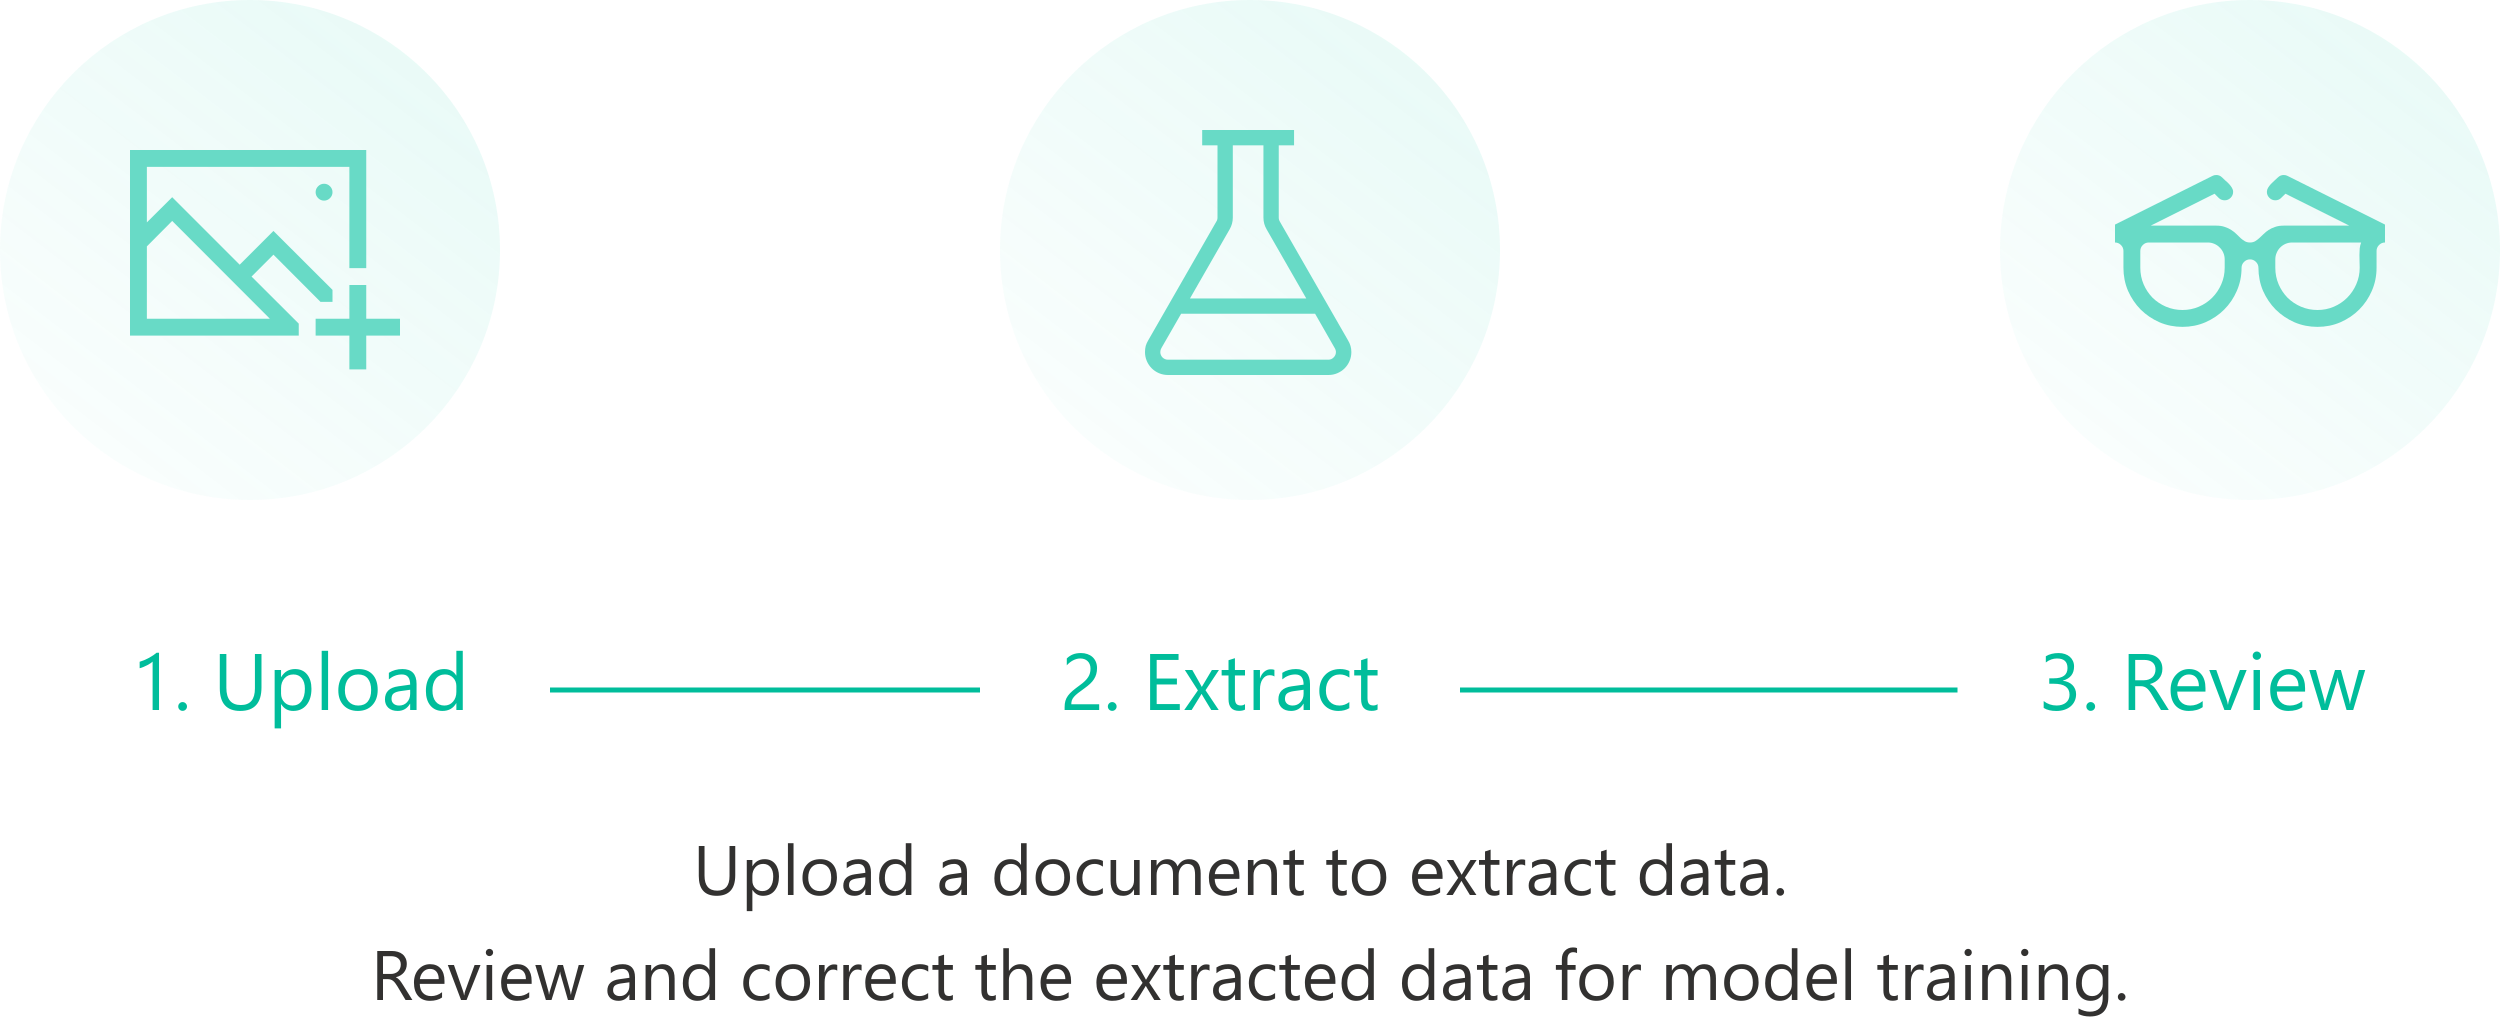 <svg width="500" height="205" viewBox="0 0 500 205" fill="none" xmlns="http://www.w3.org/2000/svg">
<path d="M31.805 142H30.523V132.32C30.424 132.419 30.279 132.534 30.086 132.664C29.898 132.789 29.685 132.914 29.445 133.039C29.211 133.164 28.961 133.281 28.695 133.391C28.435 133.5 28.18 133.586 27.93 133.648V132.352C28.211 132.273 28.508 132.169 28.82 132.039C29.138 131.904 29.448 131.755 29.75 131.594C30.057 131.427 30.346 131.255 30.617 131.078C30.888 130.896 31.122 130.719 31.32 130.547H31.805V142ZM36.516 142.172C36.276 142.172 36.07 142.086 35.898 141.914C35.732 141.742 35.648 141.536 35.648 141.297C35.648 141.057 35.732 140.852 35.898 140.68C36.07 140.503 36.276 140.414 36.516 140.414C36.76 140.414 36.969 140.503 37.141 140.68C37.312 140.852 37.398 141.057 37.398 141.297C37.398 141.536 37.312 141.742 37.141 141.914C36.969 142.086 36.76 142.172 36.516 142.172ZM52.297 137.469C52.297 140.615 50.878 142.188 48.039 142.188C45.32 142.188 43.961 140.674 43.961 137.648V130.797H45.273V137.562C45.273 139.859 46.242 141.008 48.18 141.008C50.05 141.008 50.984 139.898 50.984 137.68V130.797H52.297V137.469ZM56.242 140.844H56.211V145.68H54.93V134H56.211V135.406H56.242C56.872 134.344 57.794 133.812 59.008 133.812C60.039 133.812 60.844 134.172 61.422 134.891C62 135.604 62.289 136.562 62.289 137.766C62.289 139.104 61.964 140.177 61.312 140.984C60.661 141.786 59.771 142.188 58.641 142.188C57.604 142.188 56.805 141.74 56.242 140.844ZM56.211 137.617V138.734C56.211 139.396 56.425 139.958 56.852 140.422C57.284 140.88 57.831 141.109 58.492 141.109C59.268 141.109 59.875 140.812 60.312 140.219C60.755 139.625 60.977 138.799 60.977 137.742C60.977 136.852 60.771 136.154 60.359 135.648C59.948 135.143 59.391 134.891 58.688 134.891C57.943 134.891 57.344 135.151 56.891 135.672C56.438 136.188 56.211 136.836 56.211 137.617ZM65.617 142H64.336V130.156H65.617V142ZM71.555 142.188C70.372 142.188 69.427 141.815 68.719 141.07C68.016 140.32 67.664 139.328 67.664 138.094C67.664 136.75 68.031 135.701 68.766 134.945C69.5 134.19 70.492 133.812 71.742 133.812C72.935 133.812 73.865 134.18 74.531 134.914C75.203 135.648 75.539 136.667 75.539 137.969C75.539 139.245 75.177 140.268 74.453 141.039C73.734 141.805 72.768 142.188 71.555 142.188ZM71.648 134.891C70.826 134.891 70.174 135.172 69.695 135.734C69.216 136.292 68.977 137.062 68.977 138.047C68.977 138.995 69.219 139.742 69.703 140.289C70.188 140.836 70.836 141.109 71.648 141.109C72.477 141.109 73.112 140.841 73.555 140.305C74.003 139.768 74.227 139.005 74.227 138.016C74.227 137.016 74.003 136.245 73.555 135.703C73.112 135.161 72.477 134.891 71.648 134.891ZM83.312 142H82.031V140.75H82C81.443 141.708 80.622 142.188 79.539 142.188C78.742 142.188 78.117 141.977 77.664 141.555C77.216 141.133 76.992 140.573 76.992 139.875C76.992 138.38 77.872 137.51 79.633 137.266L82.031 136.93C82.031 135.57 81.482 134.891 80.383 134.891C79.419 134.891 78.549 135.219 77.773 135.875V134.562C78.56 134.062 79.466 133.812 80.492 133.812C82.372 133.812 83.312 134.807 83.312 136.797V142ZM82.031 137.953L80.102 138.219C79.508 138.302 79.06 138.451 78.758 138.664C78.456 138.872 78.305 139.245 78.305 139.781C78.305 140.172 78.443 140.492 78.719 140.742C79 140.987 79.372 141.109 79.836 141.109C80.471 141.109 80.995 140.888 81.406 140.445C81.823 139.997 82.031 139.432 82.031 138.75V137.953ZM92.555 142H91.273V140.641H91.242C90.648 141.672 89.732 142.188 88.492 142.188C87.487 142.188 86.682 141.831 86.078 141.117C85.479 140.398 85.18 139.422 85.18 138.188C85.18 136.865 85.513 135.805 86.18 135.008C86.846 134.211 87.734 133.812 88.844 133.812C89.943 133.812 90.742 134.245 91.242 135.109H91.273V130.156H92.555V142ZM91.273 138.383V137.203C91.273 136.557 91.06 136.01 90.633 135.562C90.206 135.115 89.664 134.891 89.008 134.891C88.227 134.891 87.612 135.177 87.164 135.75C86.716 136.323 86.492 137.115 86.492 138.125C86.492 139.047 86.706 139.776 87.133 140.312C87.565 140.844 88.143 141.109 88.867 141.109C89.581 141.109 90.159 140.852 90.602 140.336C91.049 139.82 91.273 139.169 91.273 138.383Z" fill="#00BD9B"/>
<path d="M218.102 133.734C218.102 133.391 218.047 133.091 217.938 132.836C217.833 132.581 217.688 132.37 217.5 132.203C217.318 132.031 217.102 131.904 216.852 131.82C216.602 131.737 216.331 131.695 216.039 131.695C215.789 131.695 215.544 131.729 215.305 131.797C215.065 131.865 214.831 131.958 214.602 132.078C214.378 132.198 214.159 132.341 213.945 132.508C213.737 132.674 213.542 132.859 213.359 133.062V131.688C213.719 131.339 214.12 131.073 214.562 130.891C215.01 130.703 215.555 130.609 216.195 130.609C216.654 130.609 217.078 130.677 217.469 130.812C217.859 130.943 218.198 131.135 218.484 131.391C218.771 131.646 218.995 131.961 219.156 132.336C219.323 132.711 219.406 133.141 219.406 133.625C219.406 134.068 219.354 134.469 219.25 134.828C219.151 135.188 218.997 135.526 218.789 135.844C218.586 136.161 218.328 136.466 218.016 136.758C217.703 137.049 217.336 137.346 216.914 137.648C216.388 138.023 215.953 138.344 215.609 138.609C215.271 138.875 215 139.125 214.797 139.359C214.599 139.589 214.458 139.82 214.375 140.055C214.297 140.284 214.258 140.549 214.258 140.852H219.836V142H212.922V141.445C212.922 140.966 212.974 140.544 213.078 140.18C213.182 139.815 213.354 139.469 213.594 139.141C213.833 138.812 214.146 138.484 214.531 138.156C214.922 137.828 215.398 137.458 215.961 137.047C216.367 136.755 216.706 136.477 216.977 136.211C217.253 135.945 217.474 135.68 217.641 135.414C217.807 135.148 217.924 134.88 217.992 134.609C218.065 134.333 218.102 134.042 218.102 133.734ZM222.438 142.172C222.198 142.172 221.992 142.086 221.82 141.914C221.654 141.742 221.57 141.536 221.57 141.297C221.57 141.057 221.654 140.852 221.82 140.68C221.992 140.503 222.198 140.414 222.438 140.414C222.682 140.414 222.891 140.503 223.062 140.68C223.234 140.852 223.32 141.057 223.32 141.297C223.32 141.536 223.234 141.742 223.062 141.914C222.891 142.086 222.682 142.172 222.438 142.172ZM235.961 142H230.023V130.797H235.711V131.984H231.336V135.711H235.383V136.891H231.336V140.812H235.961V142ZM243.789 134L241.102 138.047L243.742 142H242.25L240.68 139.406C240.581 139.245 240.464 139.042 240.328 138.797H240.297C240.271 138.844 240.148 139.047 239.93 139.406L238.328 142H236.852L239.578 138.078L236.969 134H238.461L240.008 136.734C240.122 136.938 240.234 137.146 240.344 137.359H240.375L242.375 134H243.789ZM249 141.922C248.698 142.089 248.299 142.172 247.805 142.172C246.404 142.172 245.703 141.391 245.703 139.828V135.094H244.328V134H245.703V132.047L246.984 131.633V134H249V135.094H246.984V139.602C246.984 140.138 247.076 140.521 247.258 140.75C247.44 140.979 247.742 141.094 248.164 141.094C248.487 141.094 248.766 141.005 249 140.828V141.922ZM254.883 135.297C254.659 135.125 254.336 135.039 253.914 135.039C253.367 135.039 252.909 135.297 252.539 135.812C252.174 136.328 251.992 137.031 251.992 137.922V142H250.711V134H251.992V135.648H252.023C252.206 135.086 252.484 134.648 252.859 134.336C253.234 134.018 253.654 133.859 254.117 133.859C254.451 133.859 254.706 133.896 254.883 133.969V135.297ZM262 142H260.719V140.75H260.688C260.13 141.708 259.31 142.188 258.227 142.188C257.43 142.188 256.805 141.977 256.352 141.555C255.904 141.133 255.68 140.573 255.68 139.875C255.68 138.38 256.56 137.51 258.32 137.266L260.719 136.93C260.719 135.57 260.169 134.891 259.07 134.891C258.107 134.891 257.237 135.219 256.461 135.875V134.562C257.247 134.062 258.154 133.812 259.18 133.812C261.06 133.812 262 134.807 262 136.797V142ZM260.719 137.953L258.789 138.219C258.195 138.302 257.747 138.451 257.445 138.664C257.143 138.872 256.992 139.245 256.992 139.781C256.992 140.172 257.13 140.492 257.406 140.742C257.688 140.987 258.06 141.109 258.523 141.109C259.159 141.109 259.682 140.888 260.094 140.445C260.51 139.997 260.719 139.432 260.719 138.75V137.953ZM269.867 141.633C269.253 142.003 268.523 142.188 267.68 142.188C266.539 142.188 265.617 141.818 264.914 141.078C264.216 140.333 263.867 139.37 263.867 138.188C263.867 136.87 264.245 135.812 265 135.016C265.755 134.214 266.763 133.812 268.023 133.812C268.727 133.812 269.346 133.943 269.883 134.203V135.516C269.289 135.099 268.654 134.891 267.977 134.891C267.159 134.891 266.487 135.185 265.961 135.773C265.44 136.357 265.18 137.125 265.18 138.078C265.18 139.016 265.424 139.755 265.914 140.297C266.409 140.839 267.07 141.109 267.898 141.109C268.596 141.109 269.253 140.878 269.867 140.414V141.633ZM275.516 141.922C275.214 142.089 274.815 142.172 274.32 142.172C272.919 142.172 272.219 141.391 272.219 139.828V135.094H270.844V134H272.219V132.047L273.5 131.633V134H275.516V135.094H273.5V139.602C273.5 140.138 273.591 140.521 273.773 140.75C273.956 140.979 274.258 141.094 274.68 141.094C275.003 141.094 275.281 141.005 275.516 140.828V141.922Z" fill="#00BD9B"/>
<path d="M415.219 138.828C415.219 139.333 415.122 139.794 414.93 140.211C414.742 140.622 414.474 140.977 414.125 141.273C413.781 141.565 413.367 141.792 412.883 141.953C412.398 142.115 411.865 142.195 411.281 142.195C410.214 142.195 409.365 141.992 408.734 141.586V140.211C409.49 140.805 410.354 141.102 411.328 141.102C411.719 141.102 412.07 141.052 412.383 140.953C412.701 140.854 412.971 140.711 413.195 140.523C413.424 140.336 413.599 140.109 413.719 139.844C413.844 139.578 413.906 139.279 413.906 138.945C413.906 137.482 412.865 136.75 410.781 136.75H409.852V135.664H410.734C412.578 135.664 413.5 134.977 413.5 133.602C413.5 132.331 412.797 131.695 411.391 131.695C410.599 131.695 409.857 131.961 409.164 132.492V131.25C409.878 130.823 410.727 130.609 411.711 130.609C412.18 130.609 412.604 130.674 412.984 130.805C413.365 130.935 413.69 131.117 413.961 131.352C414.232 131.586 414.44 131.867 414.586 132.195C414.737 132.523 414.812 132.885 414.812 133.281C414.812 134.755 414.068 135.703 412.578 136.125V136.156C412.958 136.198 413.31 136.292 413.633 136.438C413.956 136.578 414.234 136.763 414.469 136.992C414.703 137.221 414.885 137.492 415.016 137.805C415.151 138.112 415.219 138.453 415.219 138.828ZM418.141 142.172C417.901 142.172 417.695 142.086 417.523 141.914C417.357 141.742 417.273 141.536 417.273 141.297C417.273 141.057 417.357 140.852 417.523 140.68C417.695 140.503 417.901 140.414 418.141 140.414C418.385 140.414 418.594 140.503 418.766 140.68C418.938 140.852 419.023 141.057 419.023 141.297C419.023 141.536 418.938 141.742 418.766 141.914C418.594 142.086 418.385 142.172 418.141 142.172ZM433.758 142H432.195L430.32 138.859C430.148 138.568 429.982 138.32 429.82 138.117C429.659 137.909 429.492 137.74 429.32 137.609C429.154 137.479 428.971 137.385 428.773 137.328C428.581 137.266 428.362 137.234 428.117 137.234H427.039V142H425.727V130.797H429.07C429.56 130.797 430.01 130.859 430.422 130.984C430.839 131.104 431.198 131.289 431.5 131.539C431.807 131.789 432.047 132.102 432.219 132.477C432.391 132.846 432.477 133.281 432.477 133.781C432.477 134.172 432.417 134.531 432.297 134.859C432.182 135.182 432.016 135.471 431.797 135.727C431.583 135.982 431.323 136.201 431.016 136.383C430.714 136.56 430.372 136.698 429.992 136.797V136.828C430.18 136.911 430.341 137.008 430.477 137.117C430.617 137.221 430.75 137.346 430.875 137.492C431 137.638 431.122 137.805 431.242 137.992C431.367 138.174 431.505 138.388 431.656 138.633L433.758 142ZM427.039 131.984V136.047H428.82C429.148 136.047 429.451 135.997 429.727 135.898C430.008 135.799 430.25 135.659 430.453 135.477C430.656 135.289 430.815 135.062 430.93 134.797C431.044 134.526 431.102 134.224 431.102 133.891C431.102 133.292 430.906 132.826 430.516 132.492C430.13 132.154 429.57 131.984 428.836 131.984H427.039ZM441.094 138.32H435.445C435.466 139.211 435.706 139.898 436.164 140.383C436.622 140.867 437.253 141.109 438.055 141.109C438.956 141.109 439.784 140.812 440.539 140.219V141.422C439.836 141.932 438.906 142.188 437.75 142.188C436.62 142.188 435.732 141.826 435.086 141.102C434.44 140.372 434.117 139.349 434.117 138.031C434.117 136.786 434.469 135.773 435.172 134.992C435.88 134.206 436.758 133.812 437.805 133.812C438.852 133.812 439.661 134.151 440.234 134.828C440.807 135.505 441.094 136.445 441.094 137.648V138.32ZM439.781 137.234C439.776 136.495 439.596 135.919 439.242 135.508C438.893 135.096 438.406 134.891 437.781 134.891C437.177 134.891 436.664 135.107 436.242 135.539C435.82 135.971 435.56 136.536 435.461 137.234H439.781ZM449.328 134L446.141 142H444.883L441.852 134H443.258L445.289 139.812C445.44 140.24 445.534 140.612 445.57 140.93H445.602C445.654 140.529 445.737 140.167 445.852 139.844L447.977 134H449.328ZM451.367 131.969C451.138 131.969 450.943 131.891 450.781 131.734C450.62 131.578 450.539 131.38 450.539 131.141C450.539 130.901 450.62 130.703 450.781 130.547C450.943 130.385 451.138 130.305 451.367 130.305C451.602 130.305 451.799 130.385 451.961 130.547C452.128 130.703 452.211 130.901 452.211 131.141C452.211 131.37 452.128 131.565 451.961 131.727C451.799 131.888 451.602 131.969 451.367 131.969ZM451.992 142H450.711V134H451.992V142ZM461.016 138.32H455.367C455.388 139.211 455.628 139.898 456.086 140.383C456.544 140.867 457.174 141.109 457.977 141.109C458.878 141.109 459.706 140.812 460.461 140.219V141.422C459.758 141.932 458.828 142.188 457.672 142.188C456.542 142.188 455.654 141.826 455.008 141.102C454.362 140.372 454.039 139.349 454.039 138.031C454.039 136.786 454.391 135.773 455.094 134.992C455.802 134.206 456.68 133.812 457.727 133.812C458.773 133.812 459.583 134.151 460.156 134.828C460.729 135.505 461.016 136.445 461.016 137.648V138.32ZM459.703 137.234C459.698 136.495 459.518 135.919 459.164 135.508C458.815 135.096 458.328 134.891 457.703 134.891C457.099 134.891 456.586 135.107 456.164 135.539C455.742 135.971 455.482 136.536 455.383 137.234H459.703ZM473.039 134L470.641 142H469.312L467.664 136.273C467.602 136.055 467.56 135.807 467.539 135.531H467.508C467.492 135.719 467.438 135.961 467.344 136.258L465.555 142H464.273L461.852 134H463.195L464.852 140.016C464.904 140.198 464.94 140.438 464.961 140.734H465.023C465.039 140.505 465.086 140.26 465.164 140L467.008 134H468.18L469.836 140.031C469.888 140.224 469.927 140.464 469.953 140.75H470.016C470.026 140.547 470.07 140.307 470.148 140.031L471.773 134H473.039Z" fill="#00BD9B"/>
<path d="M110 138H196" stroke="#00BD9B"/>
<path d="M292 138H391.5" stroke="#00BD9B"/>
<path d="M147.051 175.035C147.051 177.788 145.809 179.164 143.325 179.164C140.946 179.164 139.757 177.84 139.757 175.192V169.197H140.905V175.117C140.905 177.127 141.753 178.132 143.448 178.132C145.084 178.132 145.902 177.161 145.902 175.22V169.197H147.051V175.035ZM150.503 177.988H150.476V182.22H149.354V172H150.476V173.23H150.503C151.054 172.301 151.861 171.836 152.923 171.836C153.825 171.836 154.529 172.15 155.035 172.779C155.541 173.404 155.794 174.242 155.794 175.295C155.794 176.466 155.509 177.405 154.939 178.111C154.37 178.813 153.59 179.164 152.602 179.164C151.695 179.164 150.995 178.772 150.503 177.988ZM150.476 175.165V176.143C150.476 176.721 150.662 177.214 151.036 177.619C151.414 178.02 151.893 178.221 152.472 178.221C153.151 178.221 153.682 177.961 154.064 177.441C154.452 176.922 154.646 176.2 154.646 175.274C154.646 174.495 154.465 173.884 154.105 173.442C153.745 173 153.258 172.779 152.643 172.779C151.991 172.779 151.467 173.007 151.07 173.463C150.674 173.914 150.476 174.481 150.476 175.165ZM158.706 179H157.585V168.637H158.706V179ZM163.901 179.164C162.867 179.164 162.04 178.838 161.42 178.187C160.805 177.53 160.497 176.662 160.497 175.582C160.497 174.406 160.818 173.488 161.461 172.827C162.104 172.166 162.972 171.836 164.065 171.836C165.109 171.836 165.923 172.157 166.506 172.8C167.094 173.442 167.388 174.333 167.388 175.473C167.388 176.589 167.071 177.485 166.438 178.159C165.809 178.829 164.963 179.164 163.901 179.164ZM163.983 172.779C163.263 172.779 162.694 173.025 162.274 173.518C161.855 174.005 161.646 174.68 161.646 175.541C161.646 176.37 161.857 177.024 162.281 177.503C162.705 177.981 163.272 178.221 163.983 178.221C164.708 178.221 165.264 177.986 165.651 177.517C166.043 177.047 166.239 176.38 166.239 175.514C166.239 174.639 166.043 173.964 165.651 173.49C165.264 173.016 164.708 172.779 163.983 172.779ZM174.189 179H173.068V177.906H173.041C172.553 178.745 171.836 179.164 170.888 179.164C170.19 179.164 169.644 178.979 169.247 178.61C168.855 178.241 168.659 177.751 168.659 177.141C168.659 175.833 169.429 175.072 170.97 174.857L173.068 174.563C173.068 173.374 172.588 172.779 171.626 172.779C170.783 172.779 170.022 173.066 169.343 173.641V172.492C170.031 172.055 170.824 171.836 171.722 171.836C173.367 171.836 174.189 172.706 174.189 174.447V179ZM173.068 175.459L171.38 175.691C170.86 175.764 170.468 175.894 170.204 176.081C169.94 176.263 169.808 176.589 169.808 177.059C169.808 177.4 169.928 177.681 170.17 177.899C170.416 178.114 170.742 178.221 171.147 178.221C171.703 178.221 172.161 178.027 172.521 177.64C172.886 177.248 173.068 176.753 173.068 176.156V175.459ZM182.276 179H181.155V177.811H181.128C180.608 178.713 179.806 179.164 178.722 179.164C177.842 179.164 177.138 178.852 176.609 178.228C176.085 177.599 175.823 176.744 175.823 175.664C175.823 174.507 176.115 173.579 176.698 172.882C177.282 172.185 178.059 171.836 179.029 171.836C179.991 171.836 180.69 172.214 181.128 172.971H181.155V168.637H182.276V179ZM181.155 175.835V174.803C181.155 174.238 180.968 173.759 180.595 173.367C180.221 172.975 179.747 172.779 179.173 172.779C178.489 172.779 177.951 173.03 177.56 173.531C177.168 174.033 176.972 174.725 176.972 175.609C176.972 176.416 177.159 177.054 177.532 177.523C177.91 177.988 178.416 178.221 179.05 178.221C179.674 178.221 180.18 177.995 180.567 177.544C180.959 177.093 181.155 176.523 181.155 175.835ZM193.398 179H192.277V177.906H192.25C191.762 178.745 191.045 179.164 190.097 179.164C189.399 179.164 188.853 178.979 188.456 178.61C188.064 178.241 187.868 177.751 187.868 177.141C187.868 175.833 188.638 175.072 190.179 174.857L192.277 174.563C192.277 173.374 191.797 172.779 190.835 172.779C189.992 172.779 189.231 173.066 188.552 173.641V172.492C189.24 172.055 190.033 171.836 190.931 171.836C192.576 171.836 193.398 172.706 193.398 174.447V179ZM192.277 175.459L190.589 175.691C190.069 175.764 189.677 175.894 189.413 176.081C189.149 176.263 189.017 176.589 189.017 177.059C189.017 177.4 189.137 177.681 189.379 177.899C189.625 178.114 189.951 178.221 190.356 178.221C190.912 178.221 191.37 178.027 191.73 177.64C192.095 177.248 192.277 176.753 192.277 176.156V175.459ZM205.327 179H204.206V177.811H204.179C203.659 178.713 202.857 179.164 201.772 179.164C200.893 179.164 200.189 178.852 199.66 178.228C199.136 177.599 198.874 176.744 198.874 175.664C198.874 174.507 199.166 173.579 199.749 172.882C200.332 172.185 201.109 171.836 202.08 171.836C203.042 171.836 203.741 172.214 204.179 172.971H204.206V168.637H205.327V179ZM204.206 175.835V174.803C204.206 174.238 204.019 173.759 203.646 173.367C203.272 172.975 202.798 172.779 202.224 172.779C201.54 172.779 201.002 173.03 200.61 173.531C200.218 174.033 200.022 174.725 200.022 175.609C200.022 176.416 200.209 177.054 200.583 177.523C200.961 177.988 201.467 178.221 202.101 178.221C202.725 178.221 203.231 177.995 203.618 177.544C204.01 177.093 204.206 176.523 204.206 175.835ZM210.522 179.164C209.488 179.164 208.661 178.838 208.041 178.187C207.426 177.53 207.118 176.662 207.118 175.582C207.118 174.406 207.439 173.488 208.082 172.827C208.725 172.166 209.593 171.836 210.687 171.836C211.73 171.836 212.544 172.157 213.127 172.8C213.715 173.442 214.009 174.333 214.009 175.473C214.009 176.589 213.692 177.485 213.059 178.159C212.43 178.829 211.584 179.164 210.522 179.164ZM210.604 172.779C209.884 172.779 209.315 173.025 208.896 173.518C208.476 174.005 208.267 174.68 208.267 175.541C208.267 176.37 208.479 177.024 208.902 177.503C209.326 177.981 209.894 178.221 210.604 178.221C211.329 178.221 211.885 177.986 212.272 177.517C212.664 177.047 212.86 176.38 212.86 175.514C212.86 174.639 212.664 173.964 212.272 173.49C211.885 173.016 211.329 172.779 210.604 172.779ZM220.571 178.679C220.034 179.002 219.396 179.164 218.657 179.164C217.659 179.164 216.853 178.84 216.237 178.193C215.627 177.542 215.321 176.699 215.321 175.664C215.321 174.511 215.652 173.586 216.312 172.889C216.973 172.187 217.855 171.836 218.958 171.836C219.573 171.836 220.116 171.95 220.585 172.178V173.326C220.065 172.962 219.509 172.779 218.917 172.779C218.201 172.779 217.614 173.037 217.153 173.552C216.698 174.062 216.47 174.734 216.47 175.568C216.47 176.389 216.684 177.036 217.112 177.51C217.545 177.984 218.124 178.221 218.849 178.221C219.459 178.221 220.034 178.018 220.571 177.612V178.679ZM227.927 179H226.806V177.893H226.778C226.313 178.74 225.593 179.164 224.618 179.164C222.95 179.164 222.116 178.171 222.116 176.184V172H223.23V176.006C223.23 177.482 223.796 178.221 224.926 178.221C225.473 178.221 225.922 178.02 226.272 177.619C226.628 177.214 226.806 176.685 226.806 176.033V172H227.927V179ZM240.136 179H239.015V174.98C239.015 174.206 238.894 173.645 238.652 173.299C238.415 172.952 238.014 172.779 237.449 172.779C236.971 172.779 236.563 172.998 236.226 173.436C235.893 173.873 235.727 174.397 235.727 175.008V179H234.605V174.844C234.605 173.467 234.075 172.779 233.013 172.779C232.521 172.779 232.115 172.987 231.796 173.401C231.477 173.812 231.317 174.347 231.317 175.008V179H230.196V172H231.317V173.107H231.345C231.841 172.26 232.566 171.836 233.519 171.836C233.997 171.836 234.414 171.97 234.77 172.239C235.125 172.504 235.369 172.852 235.501 173.285C236.021 172.319 236.795 171.836 237.825 171.836C239.366 171.836 240.136 172.786 240.136 174.687V179ZM247.881 175.78H242.938C242.957 176.56 243.166 177.161 243.567 177.585C243.968 178.009 244.52 178.221 245.222 178.221C246.01 178.221 246.735 177.961 247.396 177.441V178.494C246.78 178.941 245.967 179.164 244.955 179.164C243.966 179.164 243.189 178.847 242.624 178.214C242.059 177.576 241.776 176.68 241.776 175.527C241.776 174.438 242.084 173.552 242.699 172.868C243.319 172.18 244.087 171.836 245.003 171.836C245.919 171.836 246.628 172.132 247.129 172.725C247.63 173.317 247.881 174.14 247.881 175.192V175.78ZM246.732 174.83C246.728 174.183 246.571 173.679 246.261 173.319C245.955 172.959 245.529 172.779 244.982 172.779C244.454 172.779 244.005 172.968 243.636 173.347C243.267 173.725 243.039 174.219 242.952 174.83H246.732ZM255.394 179H254.272V175.008C254.272 173.522 253.73 172.779 252.646 172.779C252.085 172.779 251.62 172.991 251.251 173.415C250.886 173.834 250.704 174.365 250.704 175.008V179H249.583V172H250.704V173.162H250.731C251.26 172.278 252.026 171.836 253.028 171.836C253.794 171.836 254.38 172.084 254.785 172.581C255.191 173.073 255.394 173.786 255.394 174.721V179ZM260.76 178.932C260.495 179.077 260.147 179.15 259.714 179.15C258.488 179.15 257.875 178.467 257.875 177.1V172.957H256.672V172H257.875V170.291L258.996 169.929V172H260.76V172.957H258.996V176.901C258.996 177.371 259.076 177.706 259.235 177.906C259.395 178.107 259.659 178.207 260.028 178.207C260.311 178.207 260.555 178.13 260.76 177.975V178.932ZM269.346 178.932C269.081 179.077 268.733 179.15 268.3 179.15C267.074 179.15 266.461 178.467 266.461 177.1V172.957H265.258V172H266.461V170.291L267.582 169.929V172H269.346V172.957H267.582V176.901C267.582 177.371 267.662 177.706 267.821 177.906C267.981 178.107 268.245 178.207 268.614 178.207C268.897 178.207 269.141 178.13 269.346 177.975V178.932ZM273.769 179.164C272.734 179.164 271.907 178.838 271.287 178.187C270.672 177.53 270.364 176.662 270.364 175.582C270.364 174.406 270.686 173.488 271.328 172.827C271.971 172.166 272.839 171.836 273.933 171.836C274.976 171.836 275.79 172.157 276.373 172.8C276.961 173.442 277.255 174.333 277.255 175.473C277.255 176.589 276.938 177.485 276.305 178.159C275.676 178.829 274.83 179.164 273.769 179.164ZM273.851 172.779C273.131 172.779 272.561 173.025 272.142 173.518C271.722 174.005 271.513 174.68 271.513 175.541C271.513 176.37 271.725 177.024 272.148 177.503C272.572 177.981 273.14 178.221 273.851 178.221C274.575 178.221 275.131 177.986 275.519 177.517C275.91 177.047 276.106 176.38 276.106 175.514C276.106 174.639 275.91 173.964 275.519 173.49C275.131 173.016 274.575 172.779 273.851 172.779ZM288.514 175.78H283.571C283.59 176.56 283.799 177.161 284.2 177.585C284.601 178.009 285.153 178.221 285.854 178.221C286.643 178.221 287.368 177.961 288.028 177.441V178.494C287.413 178.941 286.6 179.164 285.588 179.164C284.599 179.164 283.822 178.847 283.257 178.214C282.692 177.576 282.409 176.68 282.409 175.527C282.409 174.438 282.717 173.552 283.332 172.868C283.952 172.18 284.72 171.836 285.636 171.836C286.552 171.836 287.26 172.132 287.762 172.725C288.263 173.317 288.514 174.14 288.514 175.192V175.78ZM287.365 174.83C287.361 174.183 287.203 173.679 286.894 173.319C286.588 172.959 286.162 172.779 285.615 172.779C285.087 172.779 284.638 172.968 284.269 173.347C283.899 173.725 283.672 174.219 283.585 174.83H287.365ZM295.329 172L292.978 175.541L295.288 179H293.982L292.608 176.73C292.522 176.589 292.419 176.411 292.301 176.197H292.273C292.251 176.238 292.144 176.416 291.952 176.73L290.551 179H289.259L291.645 175.568L289.361 172H290.667L292.021 174.393C292.121 174.57 292.219 174.753 292.314 174.939H292.342L294.092 172H295.329ZM299.889 178.932C299.624 179.077 299.276 179.15 298.843 179.15C297.617 179.15 297.004 178.467 297.004 177.1V172.957H295.801V172H297.004V170.291L298.125 169.929V172H299.889V172.957H298.125V176.901C298.125 177.371 298.205 177.706 298.364 177.906C298.524 178.107 298.788 178.207 299.157 178.207C299.44 178.207 299.684 178.13 299.889 177.975V178.932ZM305.036 173.135C304.84 172.984 304.558 172.909 304.188 172.909C303.71 172.909 303.309 173.135 302.985 173.586C302.666 174.037 302.507 174.652 302.507 175.432V179H301.386V172H302.507V173.442H302.534C302.694 172.95 302.938 172.567 303.266 172.294C303.594 172.016 303.961 171.877 304.366 171.877C304.658 171.877 304.881 171.909 305.036 171.973V173.135ZM311.264 179H310.143V177.906H310.115C309.628 178.745 308.91 179.164 307.962 179.164C307.265 179.164 306.718 178.979 306.321 178.61C305.929 178.241 305.733 177.751 305.733 177.141C305.733 175.833 306.504 175.072 308.044 174.857L310.143 174.563C310.143 173.374 309.662 172.779 308.7 172.779C307.857 172.779 307.096 173.066 306.417 173.641V172.492C307.105 172.055 307.898 171.836 308.796 171.836C310.441 171.836 311.264 172.706 311.264 174.447V179ZM310.143 175.459L308.454 175.691C307.935 175.764 307.543 175.894 307.278 176.081C307.014 176.263 306.882 176.589 306.882 177.059C306.882 177.4 307.003 177.681 307.244 177.899C307.49 178.114 307.816 178.221 308.222 178.221C308.778 178.221 309.236 178.027 309.596 177.64C309.96 177.248 310.143 176.753 310.143 176.156V175.459ZM318.147 178.679C317.61 179.002 316.972 179.164 316.233 179.164C315.235 179.164 314.429 178.84 313.813 178.193C313.203 177.542 312.897 176.699 312.897 175.664C312.897 174.511 313.228 173.586 313.889 172.889C314.549 172.187 315.431 171.836 316.534 171.836C317.149 171.836 317.692 171.95 318.161 172.178V173.326C317.642 172.962 317.086 172.779 316.493 172.779C315.778 172.779 315.19 173.037 314.729 173.552C314.274 174.062 314.046 174.734 314.046 175.568C314.046 176.389 314.26 177.036 314.688 177.51C315.121 177.984 315.7 178.221 316.425 178.221C317.035 178.221 317.61 178.018 318.147 177.612V178.679ZM323.09 178.932C322.826 179.077 322.477 179.15 322.044 179.15C320.818 179.15 320.205 178.467 320.205 177.1V172.957H319.002V172H320.205V170.291L321.326 169.929V172H323.09V172.957H321.326V176.901C321.326 177.371 321.406 177.706 321.565 177.906C321.725 178.107 321.989 178.207 322.358 178.207C322.641 178.207 322.885 178.13 323.09 177.975V178.932ZM334.403 179H333.282V177.811H333.255C332.735 178.713 331.933 179.164 330.849 179.164C329.969 179.164 329.265 178.852 328.736 178.228C328.212 177.599 327.95 176.744 327.95 175.664C327.95 174.507 328.242 173.579 328.825 172.882C329.409 172.185 330.186 171.836 331.156 171.836C332.118 171.836 332.817 172.214 333.255 172.971H333.282V168.637H334.403V179ZM333.282 175.835V174.803C333.282 174.238 333.095 173.759 332.722 173.367C332.348 172.975 331.874 172.779 331.3 172.779C330.616 172.779 330.078 173.03 329.687 173.531C329.295 174.033 329.099 174.725 329.099 175.609C329.099 176.416 329.285 177.054 329.659 177.523C330.037 177.988 330.543 178.221 331.177 178.221C331.801 178.221 332.307 177.995 332.694 177.544C333.086 177.093 333.282 176.523 333.282 175.835ZM341.684 179H340.562V177.906H340.535C340.048 178.745 339.33 179.164 338.382 179.164C337.685 179.164 337.138 178.979 336.741 178.61C336.349 178.241 336.153 177.751 336.153 177.141C336.153 175.833 336.924 175.072 338.464 174.857L340.562 174.563C340.562 173.374 340.082 172.779 339.12 172.779C338.277 172.779 337.516 173.066 336.837 173.641V172.492C337.525 172.055 338.318 171.836 339.216 171.836C340.861 171.836 341.684 172.706 341.684 174.447V179ZM340.562 175.459L338.874 175.691C338.354 175.764 337.963 175.894 337.698 176.081C337.434 176.263 337.302 176.589 337.302 177.059C337.302 177.4 337.423 177.681 337.664 177.899C337.91 178.114 338.236 178.221 338.642 178.221C339.198 178.221 339.656 178.027 340.016 177.64C340.38 177.248 340.562 176.753 340.562 176.156V175.459ZM347.043 178.932C346.779 179.077 346.43 179.15 345.997 179.15C344.771 179.15 344.158 178.467 344.158 177.1V172.957H342.955V172H344.158V170.291L345.279 169.929V172H347.043V172.957H345.279V176.901C345.279 177.371 345.359 177.706 345.519 177.906C345.678 178.107 345.942 178.207 346.312 178.207C346.594 178.207 346.838 178.13 347.043 177.975V178.932ZM353.551 179H352.43V177.906H352.402C351.915 178.745 351.197 179.164 350.249 179.164C349.552 179.164 349.005 178.979 348.608 178.61C348.216 178.241 348.021 177.751 348.021 177.141C348.021 175.833 348.791 175.072 350.331 174.857L352.43 174.563C352.43 173.374 351.949 172.779 350.987 172.779C350.144 172.779 349.383 173.066 348.704 173.641V172.492C349.392 172.055 350.185 171.836 351.083 171.836C352.728 171.836 353.551 172.706 353.551 174.447V179ZM352.43 175.459L350.741 175.691C350.222 175.764 349.83 175.894 349.565 176.081C349.301 176.263 349.169 176.589 349.169 177.059C349.169 177.4 349.29 177.681 349.531 177.899C349.777 178.114 350.103 178.221 350.509 178.221C351.065 178.221 351.523 178.027 351.883 177.64C352.247 177.248 352.43 176.753 352.43 176.156V175.459ZM356.053 179.15C355.843 179.15 355.663 179.075 355.513 178.925C355.367 178.774 355.294 178.594 355.294 178.385C355.294 178.175 355.367 177.995 355.513 177.845C355.663 177.69 355.843 177.612 356.053 177.612C356.267 177.612 356.449 177.69 356.6 177.845C356.75 177.995 356.825 178.175 356.825 178.385C356.825 178.594 356.75 178.774 356.6 178.925C356.449 179.075 356.267 179.15 356.053 179.15ZM82.478 200H81.111L79.471 197.252C79.32 196.997 79.174 196.78 79.033 196.603C78.892 196.42 78.746 196.272 78.596 196.158C78.45 196.044 78.29 195.962 78.117 195.912C77.949 195.857 77.757 195.83 77.543 195.83H76.6V200H75.451V190.197H78.377C78.805 190.197 79.2 190.252 79.56 190.361C79.924 190.466 80.239 190.628 80.503 190.847C80.772 191.065 80.981 191.339 81.132 191.667C81.282 191.991 81.357 192.371 81.357 192.809C81.357 193.15 81.305 193.465 81.2 193.752C81.1 194.035 80.954 194.287 80.763 194.511C80.576 194.734 80.348 194.925 80.079 195.085C79.815 195.24 79.516 195.361 79.184 195.447V195.475C79.348 195.548 79.489 195.632 79.607 195.728C79.731 195.819 79.847 195.928 79.956 196.056C80.065 196.183 80.172 196.329 80.277 196.493C80.387 196.653 80.507 196.84 80.64 197.054L82.478 200ZM76.6 191.236V194.791H78.158C78.445 194.791 78.71 194.748 78.951 194.661C79.197 194.575 79.409 194.451 79.587 194.292C79.765 194.128 79.904 193.93 80.004 193.697C80.104 193.46 80.154 193.196 80.154 192.904C80.154 192.38 79.983 191.972 79.642 191.681C79.304 191.384 78.814 191.236 78.172 191.236H76.6ZM88.897 196.78H83.955C83.973 197.56 84.183 198.161 84.584 198.585C84.985 199.009 85.537 199.221 86.238 199.221C87.027 199.221 87.751 198.961 88.412 198.441V199.494C87.797 199.941 86.983 200.164 85.972 200.164C84.983 200.164 84.206 199.847 83.641 199.214C83.076 198.576 82.793 197.68 82.793 196.527C82.793 195.438 83.101 194.552 83.716 193.868C84.336 193.18 85.103 192.836 86.019 192.836C86.936 192.836 87.644 193.132 88.145 193.725C88.647 194.317 88.897 195.14 88.897 196.192V196.78ZM87.749 195.83C87.745 195.183 87.587 194.679 87.277 194.319C86.972 193.959 86.546 193.779 85.999 193.779C85.47 193.779 85.022 193.968 84.652 194.347C84.283 194.725 84.055 195.219 83.969 195.83H87.749ZM96.103 193L93.314 200H92.213L89.561 193H90.791L92.568 198.086C92.701 198.46 92.783 198.785 92.814 199.063H92.842C92.887 198.713 92.96 198.396 93.061 198.113L94.92 193H96.103ZM97.887 191.223C97.686 191.223 97.515 191.154 97.374 191.018C97.233 190.881 97.162 190.708 97.162 190.498C97.162 190.288 97.233 190.115 97.374 189.979C97.515 189.837 97.686 189.767 97.887 189.767C98.092 189.767 98.265 189.837 98.406 189.979C98.552 190.115 98.625 190.288 98.625 190.498C98.625 190.699 98.552 190.869 98.406 191.011C98.265 191.152 98.092 191.223 97.887 191.223ZM98.434 200H97.312V193H98.434V200ZM106.329 196.78H101.387C101.405 197.56 101.615 198.161 102.016 198.585C102.417 199.009 102.968 199.221 103.67 199.221C104.458 199.221 105.183 198.961 105.844 198.441V199.494C105.229 199.941 104.415 200.164 103.403 200.164C102.414 200.164 101.637 199.847 101.072 199.214C100.507 198.576 100.225 197.68 100.225 196.527C100.225 195.438 100.532 194.552 101.147 193.868C101.767 193.18 102.535 192.836 103.451 192.836C104.367 192.836 105.076 193.132 105.577 193.725C106.078 194.317 106.329 195.14 106.329 196.192V196.78ZM105.181 195.83C105.176 195.183 105.019 194.679 104.709 194.319C104.404 193.959 103.978 193.779 103.431 193.779C102.902 193.779 102.453 193.968 102.084 194.347C101.715 194.725 101.487 195.219 101.4 195.83H105.181ZM116.85 193L114.751 200H113.589L112.146 194.989C112.092 194.798 112.055 194.581 112.037 194.34H112.01C111.996 194.504 111.948 194.716 111.866 194.976L110.301 200H109.18L107.061 193H108.236L109.686 198.264C109.731 198.423 109.763 198.633 109.781 198.893H109.836C109.85 198.692 109.891 198.478 109.959 198.25L111.572 193H112.598L114.047 198.277C114.092 198.446 114.127 198.656 114.149 198.906H114.204C114.213 198.729 114.252 198.519 114.32 198.277L115.742 193H116.85ZM127.001 200H125.88V198.906H125.853C125.365 199.745 124.647 200.164 123.699 200.164C123.002 200.164 122.455 199.979 122.059 199.61C121.667 199.241 121.471 198.751 121.471 198.141C121.471 196.833 122.241 196.072 123.781 195.857L125.88 195.563C125.88 194.374 125.399 193.779 124.438 193.779C123.594 193.779 122.833 194.066 122.154 194.641V193.492C122.842 193.055 123.635 192.836 124.533 192.836C126.178 192.836 127.001 193.706 127.001 195.447V200ZM125.88 196.459L124.191 196.691C123.672 196.764 123.28 196.894 123.016 197.081C122.751 197.263 122.619 197.589 122.619 198.059C122.619 198.4 122.74 198.681 122.981 198.899C123.228 199.114 123.553 199.221 123.959 199.221C124.515 199.221 124.973 199.027 125.333 198.64C125.698 198.248 125.88 197.753 125.88 197.156V196.459ZM134.924 200H133.803V196.008C133.803 194.522 133.26 193.779 132.176 193.779C131.615 193.779 131.15 193.991 130.781 194.415C130.417 194.834 130.234 195.365 130.234 196.008V200H129.113V193H130.234V194.162H130.262C130.79 193.278 131.556 192.836 132.559 192.836C133.324 192.836 133.91 193.084 134.315 193.581C134.721 194.073 134.924 194.786 134.924 195.721V200ZM143.018 200H141.896V198.811H141.869C141.35 199.713 140.548 200.164 139.463 200.164C138.583 200.164 137.879 199.852 137.351 199.228C136.826 198.599 136.564 197.744 136.564 196.664C136.564 195.507 136.856 194.579 137.439 193.882C138.023 193.185 138.8 192.836 139.771 192.836C140.732 192.836 141.432 193.214 141.869 193.971H141.896V189.637H143.018V200ZM141.896 196.835V195.803C141.896 195.238 141.71 194.759 141.336 194.367C140.962 193.975 140.488 193.779 139.914 193.779C139.23 193.779 138.693 194.03 138.301 194.531C137.909 195.033 137.713 195.725 137.713 196.609C137.713 197.416 137.9 198.054 138.273 198.523C138.652 198.988 139.158 199.221 139.791 199.221C140.415 199.221 140.921 198.995 141.309 198.544C141.701 198.093 141.896 197.523 141.896 196.835ZM153.9 199.679C153.363 200.002 152.725 200.164 151.986 200.164C150.988 200.164 150.182 199.84 149.566 199.193C148.956 198.542 148.65 197.699 148.65 196.664C148.65 195.511 148.981 194.586 149.642 193.889C150.302 193.187 151.184 192.836 152.287 192.836C152.902 192.836 153.445 192.95 153.914 193.178V194.326C153.395 193.962 152.839 193.779 152.246 193.779C151.531 193.779 150.943 194.037 150.482 194.552C150.027 195.062 149.799 195.734 149.799 196.568C149.799 197.389 150.013 198.036 150.441 198.51C150.874 198.984 151.453 199.221 152.178 199.221C152.788 199.221 153.363 199.018 153.9 198.612V199.679ZM158.521 200.164C157.487 200.164 156.66 199.838 156.04 199.187C155.425 198.53 155.117 197.662 155.117 196.582C155.117 195.406 155.438 194.488 156.081 193.827C156.724 193.166 157.592 192.836 158.686 192.836C159.729 192.836 160.543 193.157 161.126 193.8C161.714 194.442 162.008 195.333 162.008 196.473C162.008 197.589 161.691 198.485 161.058 199.159C160.429 199.829 159.583 200.164 158.521 200.164ZM158.604 193.779C157.883 193.779 157.314 194.025 156.895 194.518C156.475 195.005 156.266 195.68 156.266 196.541C156.266 197.37 156.478 198.024 156.901 198.503C157.325 198.981 157.893 199.221 158.604 199.221C159.328 199.221 159.884 198.986 160.271 198.517C160.663 198.047 160.859 197.38 160.859 196.514C160.859 195.639 160.663 194.964 160.271 194.49C159.884 194.016 159.328 193.779 158.604 193.779ZM167.449 194.135C167.253 193.984 166.971 193.909 166.602 193.909C166.123 193.909 165.722 194.135 165.398 194.586C165.079 195.037 164.92 195.652 164.92 196.432V200H163.799V193H164.92V194.442H164.947C165.107 193.95 165.351 193.567 165.679 193.294C166.007 193.016 166.374 192.877 166.779 192.877C167.071 192.877 167.294 192.909 167.449 192.973V194.135ZM172.316 194.135C172.12 193.984 171.838 193.909 171.469 193.909C170.99 193.909 170.589 194.135 170.266 194.586C169.947 195.037 169.787 195.652 169.787 196.432V200H168.666V193H169.787V194.442H169.814C169.974 193.95 170.218 193.567 170.546 193.294C170.874 193.016 171.241 192.877 171.646 192.877C171.938 192.877 172.161 192.909 172.316 192.973V194.135ZM179.159 196.78H174.217C174.235 197.56 174.445 198.161 174.846 198.585C175.247 199.009 175.798 199.221 176.5 199.221C177.288 199.221 178.013 198.961 178.674 198.441V199.494C178.059 199.941 177.245 200.164 176.233 200.164C175.244 200.164 174.467 199.847 173.902 199.214C173.337 198.576 173.055 197.68 173.055 196.527C173.055 195.438 173.362 194.552 173.978 193.868C174.597 193.18 175.365 192.836 176.281 192.836C177.197 192.836 177.906 193.132 178.407 193.725C178.909 194.317 179.159 195.14 179.159 196.192V196.78ZM178.011 195.83C178.006 195.183 177.849 194.679 177.539 194.319C177.234 193.959 176.808 193.779 176.261 193.779C175.732 193.779 175.283 193.968 174.914 194.347C174.545 194.725 174.317 195.219 174.23 195.83H178.011ZM185.633 199.679C185.095 200.002 184.457 200.164 183.719 200.164C182.721 200.164 181.914 199.84 181.299 199.193C180.688 198.542 180.383 197.699 180.383 196.664C180.383 195.511 180.713 194.586 181.374 193.889C182.035 193.187 182.917 192.836 184.02 192.836C184.635 192.836 185.177 192.95 185.646 193.178V194.326C185.127 193.962 184.571 193.779 183.979 193.779C183.263 193.779 182.675 194.037 182.215 194.552C181.759 195.062 181.531 195.734 181.531 196.568C181.531 197.389 181.745 198.036 182.174 198.51C182.607 198.984 183.186 199.221 183.91 199.221C184.521 199.221 185.095 199.018 185.633 198.612V199.679ZM190.575 199.932C190.311 200.077 189.962 200.15 189.529 200.15C188.303 200.15 187.69 199.467 187.69 198.1V193.957H186.487V193H187.69V191.291L188.812 190.929V193H190.575V193.957H188.812V197.901C188.812 198.371 188.891 198.706 189.051 198.906C189.21 199.107 189.475 199.207 189.844 199.207C190.126 199.207 190.37 199.13 190.575 198.975V199.932ZM199.161 199.932C198.897 200.077 198.548 200.15 198.115 200.15C196.889 200.15 196.276 199.467 196.276 198.1V193.957H195.073V193H196.276V191.291L197.397 190.929V193H199.161V193.957H197.397V197.901C197.397 198.371 197.477 198.706 197.637 198.906C197.796 199.107 198.061 199.207 198.43 199.207C198.712 199.207 198.956 199.13 199.161 198.975V199.932ZM206.469 200H205.348V195.967C205.348 194.508 204.805 193.779 203.721 193.779C203.174 193.779 202.714 193.991 202.34 194.415C201.966 194.834 201.779 195.374 201.779 196.035V200H200.658V189.637H201.779V194.162H201.807C202.344 193.278 203.11 192.836 204.104 192.836C205.68 192.836 206.469 193.786 206.469 195.687V200ZM214.214 196.78H209.271C209.29 197.56 209.499 198.161 209.9 198.585C210.301 199.009 210.853 199.221 211.555 199.221C212.343 199.221 213.068 198.961 213.729 198.441V199.494C213.113 199.941 212.3 200.164 211.288 200.164C210.299 200.164 209.522 199.847 208.957 199.214C208.392 198.576 208.109 197.68 208.109 196.527C208.109 195.438 208.417 194.552 209.032 193.868C209.652 193.18 210.42 192.836 211.336 192.836C212.252 192.836 212.961 193.132 213.462 193.725C213.963 194.317 214.214 195.14 214.214 196.192V196.78ZM213.065 195.83C213.061 195.183 212.904 194.679 212.594 194.319C212.288 193.959 211.862 193.779 211.315 193.779C210.787 193.779 210.338 193.968 209.969 194.347C209.6 194.725 209.372 195.219 209.285 195.83H213.065ZM225.384 196.78H220.441C220.46 197.56 220.669 198.161 221.07 198.585C221.471 199.009 222.023 199.221 222.725 199.221C223.513 199.221 224.238 198.961 224.898 198.441V199.494C224.283 199.941 223.47 200.164 222.458 200.164C221.469 200.164 220.692 199.847 220.127 199.214C219.562 198.576 219.279 197.68 219.279 196.527C219.279 195.438 219.587 194.552 220.202 193.868C220.822 193.18 221.59 192.836 222.506 192.836C223.422 192.836 224.131 193.132 224.632 193.725C225.133 194.317 225.384 195.14 225.384 196.192V196.78ZM224.235 195.83C224.231 195.183 224.074 194.679 223.764 194.319C223.458 193.959 223.032 193.779 222.485 193.779C221.957 193.779 221.508 193.968 221.139 194.347C220.77 194.725 220.542 195.219 220.455 195.83H224.235ZM232.199 193L229.848 196.541L232.158 200H230.853L229.479 197.73C229.392 197.589 229.289 197.411 229.171 197.197H229.144C229.121 197.238 229.014 197.416 228.822 197.73L227.421 200H226.129L228.515 196.568L226.231 193H227.537L228.891 195.393C228.991 195.57 229.089 195.753 229.185 195.939H229.212L230.962 193H232.199ZM236.759 199.932C236.494 200.077 236.146 200.15 235.713 200.15C234.487 200.15 233.874 199.467 233.874 198.1V193.957H232.671V193H233.874V191.291L234.995 190.929V193H236.759V193.957H234.995V197.901C234.995 198.371 235.075 198.706 235.234 198.906C235.394 199.107 235.658 199.207 236.027 199.207C236.31 199.207 236.554 199.13 236.759 198.975V199.932ZM241.906 194.135C241.71 193.984 241.428 193.909 241.059 193.909C240.58 193.909 240.179 194.135 239.855 194.586C239.536 195.037 239.377 195.652 239.377 196.432V200H238.256V193H239.377V194.442H239.404C239.564 193.95 239.808 193.567 240.136 193.294C240.464 193.016 240.831 192.877 241.236 192.877C241.528 192.877 241.751 192.909 241.906 192.973V194.135ZM248.134 200H247.013V198.906H246.985C246.498 199.745 245.78 200.164 244.832 200.164C244.135 200.164 243.588 199.979 243.191 199.61C242.799 199.241 242.604 198.751 242.604 198.141C242.604 196.833 243.374 196.072 244.914 195.857L247.013 195.563C247.013 194.374 246.532 193.779 245.57 193.779C244.727 193.779 243.966 194.066 243.287 194.641V193.492C243.975 193.055 244.768 192.836 245.666 192.836C247.311 192.836 248.134 193.706 248.134 195.447V200ZM247.013 196.459L245.324 196.691C244.805 196.764 244.413 196.894 244.148 197.081C243.884 197.263 243.752 197.589 243.752 198.059C243.752 198.4 243.873 198.681 244.114 198.899C244.36 199.114 244.686 199.221 245.092 199.221C245.648 199.221 246.106 199.027 246.466 198.64C246.83 198.248 247.013 197.753 247.013 197.156V196.459ZM255.018 199.679C254.48 200.002 253.842 200.164 253.104 200.164C252.105 200.164 251.299 199.84 250.684 199.193C250.073 198.542 249.768 197.699 249.768 196.664C249.768 195.511 250.098 194.586 250.759 193.889C251.42 193.187 252.301 192.836 253.404 192.836C254.02 192.836 254.562 192.95 255.031 193.178V194.326C254.512 193.962 253.956 193.779 253.363 193.779C252.648 193.779 252.06 194.037 251.6 194.552C251.144 195.062 250.916 195.734 250.916 196.568C250.916 197.389 251.13 198.036 251.559 198.51C251.992 198.984 252.57 199.221 253.295 199.221C253.906 199.221 254.48 199.018 255.018 198.612V199.679ZM259.96 199.932C259.696 200.077 259.347 200.15 258.914 200.15C257.688 200.15 257.075 199.467 257.075 198.1V193.957H255.872V193H257.075V191.291L258.196 190.929V193H259.96V193.957H258.196V197.901C258.196 198.371 258.276 198.706 258.436 198.906C258.595 199.107 258.859 199.207 259.229 199.207C259.511 199.207 259.755 199.13 259.96 198.975V199.932ZM267.083 196.78H262.141C262.159 197.56 262.368 198.161 262.77 198.585C263.171 199.009 263.722 199.221 264.424 199.221C265.212 199.221 265.937 198.961 266.598 198.441V199.494C265.982 199.941 265.169 200.164 264.157 200.164C263.168 200.164 262.391 199.847 261.826 199.214C261.261 198.576 260.979 197.68 260.979 196.527C260.979 195.438 261.286 194.552 261.901 193.868C262.521 193.18 263.289 192.836 264.205 192.836C265.121 192.836 265.83 193.132 266.331 193.725C266.832 194.317 267.083 195.14 267.083 196.192V196.78ZM265.935 195.83C265.93 195.183 265.773 194.679 265.463 194.319C265.158 193.959 264.731 193.779 264.185 193.779C263.656 193.779 263.207 193.968 262.838 194.347C262.469 194.725 262.241 195.219 262.154 195.83H265.935ZM274.76 200H273.639V198.811H273.611C273.092 199.713 272.29 200.164 271.205 200.164C270.326 200.164 269.621 199.852 269.093 199.228C268.569 198.599 268.307 197.744 268.307 196.664C268.307 195.507 268.598 194.579 269.182 193.882C269.765 193.185 270.542 192.836 271.513 192.836C272.474 192.836 273.174 193.214 273.611 193.971H273.639V189.637H274.76V200ZM273.639 196.835V195.803C273.639 195.238 273.452 194.759 273.078 194.367C272.704 193.975 272.23 193.779 271.656 193.779C270.973 193.779 270.435 194.03 270.043 194.531C269.651 195.033 269.455 195.725 269.455 196.609C269.455 197.416 269.642 198.054 270.016 198.523C270.394 198.988 270.9 199.221 271.533 199.221C272.158 199.221 272.663 198.995 273.051 198.544C273.443 198.093 273.639 197.523 273.639 196.835ZM286.846 200H285.725V198.811H285.697C285.178 199.713 284.376 200.164 283.291 200.164C282.411 200.164 281.707 199.852 281.179 199.228C280.655 198.599 280.393 197.744 280.393 196.664C280.393 195.507 280.684 194.579 281.268 193.882C281.851 193.185 282.628 192.836 283.599 192.836C284.56 192.836 285.26 193.214 285.697 193.971H285.725V189.637H286.846V200ZM285.725 196.835V195.803C285.725 195.238 285.538 194.759 285.164 194.367C284.79 193.975 284.316 193.779 283.742 193.779C283.059 193.779 282.521 194.03 282.129 194.531C281.737 195.033 281.541 195.725 281.541 196.609C281.541 197.416 281.728 198.054 282.102 198.523C282.48 198.988 282.986 199.221 283.619 199.221C284.243 199.221 284.749 198.995 285.137 198.544C285.529 198.093 285.725 197.523 285.725 196.835ZM294.126 200H293.005V198.906H292.978C292.49 199.745 291.772 200.164 290.824 200.164C290.127 200.164 289.58 199.979 289.184 199.61C288.792 199.241 288.596 198.751 288.596 198.141C288.596 196.833 289.366 196.072 290.906 195.857L293.005 195.563C293.005 194.374 292.524 193.779 291.562 193.779C290.719 193.779 289.958 194.066 289.279 194.641V193.492C289.967 193.055 290.76 192.836 291.658 192.836C293.303 192.836 294.126 193.706 294.126 195.447V200ZM293.005 196.459L291.316 196.691C290.797 196.764 290.405 196.894 290.141 197.081C289.876 197.263 289.744 197.589 289.744 198.059C289.744 198.4 289.865 198.681 290.106 198.899C290.353 199.114 290.678 199.221 291.084 199.221C291.64 199.221 292.098 199.027 292.458 198.64C292.823 198.248 293.005 197.753 293.005 197.156V196.459ZM299.485 199.932C299.221 200.077 298.872 200.15 298.439 200.15C297.214 200.15 296.601 199.467 296.601 198.1V193.957H295.397V193H296.601V191.291L297.722 190.929V193H299.485V193.957H297.722V197.901C297.722 198.371 297.801 198.706 297.961 198.906C298.12 199.107 298.385 199.207 298.754 199.207C299.036 199.207 299.28 199.13 299.485 198.975V199.932ZM305.993 200H304.872V198.906H304.845C304.357 199.745 303.639 200.164 302.691 200.164C301.994 200.164 301.447 199.979 301.051 199.61C300.659 199.241 300.463 198.751 300.463 198.141C300.463 196.833 301.233 196.072 302.773 195.857L304.872 195.563C304.872 194.374 304.391 193.779 303.43 193.779C302.587 193.779 301.826 194.066 301.146 194.641V193.492C301.835 193.055 302.628 192.836 303.525 192.836C305.171 192.836 305.993 193.706 305.993 195.447V200ZM304.872 196.459L303.184 196.691C302.664 196.764 302.272 196.894 302.008 197.081C301.743 197.263 301.611 197.589 301.611 198.059C301.611 198.4 301.732 198.681 301.974 198.899C302.22 199.114 302.546 199.221 302.951 199.221C303.507 199.221 303.965 199.027 304.325 198.64C304.69 198.248 304.872 197.753 304.872 197.156V196.459ZM315.406 190.621C315.188 190.498 314.939 190.437 314.661 190.437C313.877 190.437 313.485 190.931 313.485 191.92V193H315.126V193.957H313.485V200H312.371V193.957H311.175V193H312.371V191.865C312.371 191.132 312.583 190.553 313.007 190.129C313.431 189.701 313.959 189.486 314.593 189.486C314.935 189.486 315.206 189.527 315.406 189.609V190.621ZM319.262 200.164C318.227 200.164 317.4 199.838 316.78 199.187C316.165 198.53 315.857 197.662 315.857 196.582C315.857 195.406 316.179 194.488 316.821 193.827C317.464 193.166 318.332 192.836 319.426 192.836C320.469 192.836 321.283 193.157 321.866 193.8C322.454 194.442 322.748 195.333 322.748 196.473C322.748 197.589 322.431 198.485 321.798 199.159C321.169 199.829 320.324 200.164 319.262 200.164ZM319.344 193.779C318.624 193.779 318.054 194.025 317.635 194.518C317.215 195.005 317.006 195.68 317.006 196.541C317.006 197.37 317.218 198.024 317.642 198.503C318.065 198.981 318.633 199.221 319.344 199.221C320.068 199.221 320.624 198.986 321.012 198.517C321.404 198.047 321.6 197.38 321.6 196.514C321.6 195.639 321.404 194.964 321.012 194.49C320.624 194.016 320.068 193.779 319.344 193.779ZM328.189 194.135C327.993 193.984 327.711 193.909 327.342 193.909C326.863 193.909 326.462 194.135 326.139 194.586C325.82 195.037 325.66 195.652 325.66 196.432V200H324.539V193H325.66V194.442H325.688C325.847 193.95 326.091 193.567 326.419 193.294C326.747 193.016 327.114 192.877 327.52 192.877C327.811 192.877 328.035 192.909 328.189 192.973V194.135ZM343.188 200H342.066V195.98C342.066 195.206 341.946 194.645 341.704 194.299C341.467 193.952 341.066 193.779 340.501 193.779C340.022 193.779 339.615 193.998 339.277 194.436C338.945 194.873 338.778 195.397 338.778 196.008V200H337.657V195.844C337.657 194.467 337.126 193.779 336.064 193.779C335.572 193.779 335.167 193.987 334.848 194.401C334.529 194.812 334.369 195.347 334.369 196.008V200H333.248V193H334.369V194.107H334.396C334.893 193.26 335.618 192.836 336.57 192.836C337.049 192.836 337.466 192.97 337.821 193.239C338.177 193.504 338.421 193.852 338.553 194.285C339.072 193.319 339.847 192.836 340.877 192.836C342.417 192.836 343.188 193.786 343.188 195.687V200ZM348.232 200.164C347.198 200.164 346.371 199.838 345.751 199.187C345.136 198.53 344.828 197.662 344.828 196.582C344.828 195.406 345.149 194.488 345.792 193.827C346.435 193.166 347.303 192.836 348.396 192.836C349.44 192.836 350.254 193.157 350.837 193.8C351.425 194.442 351.719 195.333 351.719 196.473C351.719 197.589 351.402 198.485 350.769 199.159C350.14 199.829 349.294 200.164 348.232 200.164ZM348.314 193.779C347.594 193.779 347.025 194.025 346.605 194.518C346.186 195.005 345.977 195.68 345.977 196.541C345.977 197.37 346.188 198.024 346.612 198.503C347.036 198.981 347.604 199.221 348.314 199.221C349.039 199.221 349.595 198.986 349.982 198.517C350.374 198.047 350.57 197.38 350.57 196.514C350.57 195.639 350.374 194.964 349.982 194.49C349.595 194.016 349.039 193.779 348.314 193.779ZM359.484 200H358.363V198.811H358.336C357.816 199.713 357.014 200.164 355.93 200.164C355.05 200.164 354.346 199.852 353.817 199.228C353.293 198.599 353.031 197.744 353.031 196.664C353.031 195.507 353.323 194.579 353.906 193.882C354.49 193.185 355.267 192.836 356.237 192.836C357.199 192.836 357.898 193.214 358.336 193.971H358.363V189.637H359.484V200ZM358.363 196.835V195.803C358.363 195.238 358.176 194.759 357.803 194.367C357.429 193.975 356.955 193.779 356.381 193.779C355.697 193.779 355.16 194.03 354.768 194.531C354.376 195.033 354.18 195.725 354.18 196.609C354.18 197.416 354.367 198.054 354.74 198.523C355.118 198.988 355.624 199.221 356.258 199.221C356.882 199.221 357.388 198.995 357.775 198.544C358.167 198.093 358.363 197.523 358.363 196.835ZM367.38 196.78H362.438C362.456 197.56 362.665 198.161 363.066 198.585C363.467 199.009 364.019 199.221 364.721 199.221C365.509 199.221 366.234 198.961 366.895 198.441V199.494C366.279 199.941 365.466 200.164 364.454 200.164C363.465 200.164 362.688 199.847 362.123 199.214C361.558 198.576 361.275 197.68 361.275 196.527C361.275 195.438 361.583 194.552 362.198 193.868C362.818 193.18 363.586 192.836 364.502 192.836C365.418 192.836 366.127 193.132 366.628 193.725C367.129 194.317 367.38 195.14 367.38 196.192V196.78ZM366.231 195.83C366.227 195.183 366.07 194.679 365.76 194.319C365.454 193.959 365.028 193.779 364.481 193.779C363.953 193.779 363.504 193.968 363.135 194.347C362.766 194.725 362.538 195.219 362.451 195.83H366.231ZM370.203 200H369.082V189.637H370.203V200ZM379.562 199.932C379.297 200.077 378.949 200.15 378.516 200.15C377.29 200.15 376.677 199.467 376.677 198.1V193.957H375.474V193H376.677V191.291L377.798 190.929V193H379.562V193.957H377.798V197.901C377.798 198.371 377.878 198.706 378.037 198.906C378.197 199.107 378.461 199.207 378.83 199.207C379.113 199.207 379.356 199.13 379.562 198.975V199.932ZM384.709 194.135C384.513 193.984 384.23 193.909 383.861 193.909C383.383 193.909 382.982 194.135 382.658 194.586C382.339 195.037 382.18 195.652 382.18 196.432V200H381.059V193H382.18V194.442H382.207C382.367 193.95 382.61 193.567 382.938 193.294C383.267 193.016 383.633 192.877 384.039 192.877C384.331 192.877 384.554 192.909 384.709 192.973V194.135ZM390.937 200H389.815V198.906H389.788C389.3 199.745 388.583 200.164 387.635 200.164C386.938 200.164 386.391 199.979 385.994 199.61C385.602 199.241 385.406 198.751 385.406 198.141C385.406 196.833 386.176 196.072 387.717 195.857L389.815 195.563C389.815 194.374 389.335 193.779 388.373 193.779C387.53 193.779 386.769 194.066 386.09 194.641V193.492C386.778 193.055 387.571 192.836 388.469 192.836C390.114 192.836 390.937 193.706 390.937 195.447V200ZM389.815 196.459L388.127 196.691C387.607 196.764 387.215 196.894 386.951 197.081C386.687 197.263 386.555 197.589 386.555 198.059C386.555 198.4 386.675 198.681 386.917 198.899C387.163 199.114 387.489 199.221 387.895 199.221C388.451 199.221 388.909 199.027 389.269 198.64C389.633 198.248 389.815 197.753 389.815 197.156V196.459ZM393.623 191.223C393.423 191.223 393.252 191.154 393.11 191.018C392.969 190.881 392.898 190.708 392.898 190.498C392.898 190.288 392.969 190.115 393.11 189.979C393.252 189.837 393.423 189.767 393.623 189.767C393.828 189.767 394.001 189.837 394.143 189.979C394.288 190.115 394.361 190.288 394.361 190.498C394.361 190.699 394.288 190.869 394.143 191.011C394.001 191.152 393.828 191.223 393.623 191.223ZM394.17 200H393.049V193H394.17V200ZM402.25 200H401.129V196.008C401.129 194.522 400.587 193.779 399.502 193.779C398.941 193.779 398.477 193.991 398.107 194.415C397.743 194.834 397.561 195.365 397.561 196.008V200H396.439V193H397.561V194.162H397.588C398.117 193.278 398.882 192.836 399.885 192.836C400.65 192.836 401.236 193.084 401.642 193.581C402.047 194.073 402.25 194.786 402.25 195.721V200ZM404.943 191.223C404.743 191.223 404.572 191.154 404.431 191.018C404.289 190.881 404.219 190.708 404.219 190.498C404.219 190.288 404.289 190.115 404.431 189.979C404.572 189.837 404.743 189.767 404.943 189.767C405.148 189.767 405.322 189.837 405.463 189.979C405.609 190.115 405.682 190.288 405.682 190.498C405.682 190.699 405.609 190.869 405.463 191.011C405.322 191.152 405.148 191.223 404.943 191.223ZM405.49 200H404.369V193H405.49V200ZM413.57 200H412.449V196.008C412.449 194.522 411.907 193.779 410.822 193.779C410.262 193.779 409.797 193.991 409.428 194.415C409.063 194.834 408.881 195.365 408.881 196.008V200H407.76V193H408.881V194.162H408.908C409.437 193.278 410.202 192.836 411.205 192.836C411.971 192.836 412.556 193.084 412.962 193.581C413.368 194.073 413.57 194.786 413.57 195.721V200ZM421.664 199.439C421.664 202.01 420.434 203.295 417.973 203.295C417.107 203.295 416.35 203.131 415.703 202.803V201.682C416.492 202.119 417.243 202.338 417.959 202.338C419.682 202.338 420.543 201.422 420.543 199.59V198.824H420.516C419.982 199.717 419.18 200.164 418.109 200.164C417.239 200.164 416.537 199.854 416.004 199.234C415.475 198.61 415.211 197.774 415.211 196.726C415.211 195.536 415.496 194.59 416.065 193.889C416.64 193.187 417.424 192.836 418.417 192.836C419.36 192.836 420.06 193.214 420.516 193.971H420.543V193H421.664V199.439ZM420.543 196.835V195.803C420.543 195.247 420.354 194.771 419.976 194.374C419.602 193.978 419.135 193.779 418.574 193.779C417.882 193.779 417.339 194.032 416.947 194.538C416.555 195.039 416.359 195.743 416.359 196.65C416.359 197.43 416.546 198.054 416.92 198.523C417.298 198.988 417.797 199.221 418.417 199.221C419.046 199.221 419.556 198.997 419.948 198.551C420.345 198.104 420.543 197.532 420.543 196.835ZM424.323 200.15C424.114 200.15 423.934 200.075 423.783 199.925C423.637 199.774 423.564 199.594 423.564 199.385C423.564 199.175 423.637 198.995 423.783 198.845C423.934 198.69 424.114 198.612 424.323 198.612C424.537 198.612 424.72 198.69 424.87 198.845C425.021 198.995 425.096 199.175 425.096 199.385C425.096 199.594 425.021 199.774 424.87 199.925C424.72 200.075 424.537 200.15 424.323 200.15Z" fill="#323130"/>
<circle opacity="0.1" cx="250" cy="50" r="50" fill="url(#paint0_linear_968_20229)"/>
<path d="M269.602 68.061C269.825 68.428 269.993 68.803 270.104 69.186C270.216 69.569 270.272 69.976 270.272 70.406C270.272 71.044 270.152 71.642 269.913 72.201C269.674 72.759 269.347 73.245 268.932 73.66C268.517 74.075 268.031 74.402 267.473 74.641C266.914 74.88 266.316 75 265.678 75H233.594C232.956 75 232.358 74.88 231.799 74.641C231.241 74.402 230.755 74.075 230.34 73.66C229.925 73.245 229.598 72.759 229.359 72.201C229.12 71.642 229 71.044 229 70.406C229 69.976 229.048 69.569 229.144 69.186C229.255 68.803 229.423 68.428 229.646 68.061L243.26 44.327C243.419 44.104 243.499 43.833 243.499 43.514V29.062H240.437V26H258.812V29.062H255.749V43.514C255.749 43.817 255.829 44.096 255.988 44.351L269.602 68.061ZM246.562 43.514C246.562 44.359 246.346 45.149 245.916 45.882L237.996 59.688H261.252L253.333 45.882C252.902 45.149 252.687 44.359 252.687 43.514V29.062H246.562V43.514ZM265.678 71.938C266.093 71.938 266.444 71.786 266.731 71.483C267.034 71.18 267.186 70.821 267.186 70.406C267.186 70.247 267.162 70.111 267.114 69.999C267.082 69.872 267.026 69.744 266.946 69.617L263.022 62.75H236.226L232.278 69.617C232.134 69.856 232.062 70.119 232.062 70.406C232.062 70.821 232.206 71.18 232.493 71.483C232.796 71.786 233.163 71.938 233.594 71.938H265.678Z" fill="#68DAC6"/>
<circle opacity="0.1" cx="450" cy="50" r="50" fill="url(#paint1_linear_968_20229)"/>
<path d="M456.75 35C457.031 35 457.286 35.062 457.515 35.185L477 44.914V48.5C476.543 48.5 476.147 48.667 475.813 49.001C475.479 49.335 475.312 49.73 475.312 50.188V53.562C475.312 55.197 474.996 56.735 474.363 58.177C473.748 59.601 472.904 60.849 471.832 61.921C470.777 62.976 469.529 63.819 468.088 64.452C466.664 65.067 465.135 65.375 463.5 65.375C461.865 65.375 460.327 65.067 458.886 64.452C457.462 63.819 456.214 62.976 455.142 61.921C454.087 60.849 453.243 59.601 452.61 58.177C451.995 56.735 451.688 55.197 451.688 53.562C451.688 53.105 451.521 52.71 451.187 52.376C450.853 52.042 450.457 51.875 450 51.875C449.543 51.875 449.147 52.042 448.813 52.376C448.479 52.71 448.312 53.105 448.312 53.562C448.312 55.197 447.996 56.735 447.363 58.177C446.748 59.601 445.904 60.849 444.832 61.921C443.777 62.976 442.529 63.819 441.088 64.452C439.664 65.067 438.135 65.375 436.5 65.375C434.865 65.375 433.327 65.067 431.886 64.452C430.462 63.819 429.214 62.976 428.142 61.921C427.087 60.849 426.243 59.601 425.61 58.177C424.995 56.735 424.688 55.197 424.688 53.562V50.188C424.688 49.73 424.521 49.335 424.187 49.001C423.853 48.667 423.457 48.5 423 48.5V44.914L442.485 35.185C442.714 35.062 442.969 35 443.25 35C443.707 35 444.103 35.167 444.437 35.501C444.612 35.677 444.823 35.879 445.069 36.107C445.333 36.318 445.579 36.547 445.808 36.793C446.036 37.039 446.229 37.294 446.388 37.558C446.546 37.821 446.625 38.094 446.625 38.375C446.625 38.832 446.458 39.227 446.124 39.562C445.79 39.895 445.395 40.062 444.938 40.062C444.498 40.062 444.12 39.922 443.804 39.641C443.505 39.342 443.206 39.043 442.907 38.744L430.146 45.125H443.25C443.918 45.125 444.489 45.213 444.964 45.389C445.456 45.547 445.887 45.749 446.256 45.995C446.643 46.241 446.985 46.514 447.284 46.812C447.583 47.111 447.864 47.384 448.128 47.63C448.409 47.876 448.699 48.087 448.998 48.263C449.297 48.421 449.631 48.5 450 48.5C450.369 48.5 450.703 48.421 451.002 48.263C451.301 48.087 451.582 47.876 451.846 47.63C452.127 47.384 452.417 47.111 452.716 46.812C453.015 46.514 453.349 46.241 453.718 45.995C454.104 45.749 454.535 45.547 455.01 45.389C455.502 45.213 456.082 45.125 456.75 45.125H469.854L457.093 38.744C456.794 39.043 456.486 39.342 456.17 39.641C455.871 39.922 455.502 40.062 455.062 40.062C454.605 40.062 454.21 39.895 453.876 39.562C453.542 39.227 453.375 38.832 453.375 38.375C453.375 38.094 453.454 37.821 453.612 37.558C453.771 37.294 453.964 37.039 454.192 36.793C454.421 36.547 454.658 36.318 454.904 36.107C455.168 35.879 455.388 35.677 455.563 35.501C455.897 35.167 456.293 35 456.75 35ZM444.938 51.875C444.938 51.418 444.85 50.987 444.674 50.583C444.498 50.161 444.252 49.801 443.936 49.502C443.637 49.185 443.276 48.94 442.854 48.764C442.45 48.588 442.02 48.5 441.562 48.5H429.75C429.293 48.5 428.897 48.667 428.563 49.001C428.229 49.335 428.062 49.73 428.062 50.188V53.562C428.062 54.723 428.282 55.821 428.722 56.858C429.161 57.878 429.759 58.774 430.515 59.548C431.288 60.304 432.185 60.901 433.204 61.341C434.241 61.78 435.34 62 436.5 62C437.66 62 438.75 61.78 439.77 61.341C440.789 60.901 441.677 60.304 442.433 59.548C443.206 58.774 443.812 57.878 444.252 56.858C444.709 55.821 444.938 54.723 444.938 53.562V51.875ZM463.5 62C464.66 62 465.75 61.78 466.77 61.341C467.789 60.901 468.677 60.304 469.433 59.548C470.206 58.774 470.812 57.878 471.252 56.858C471.709 55.821 471.938 54.723 471.938 53.562C471.938 53.176 471.929 52.763 471.911 52.323C471.894 51.884 471.885 51.444 471.885 51.005C471.885 50.565 471.902 50.135 471.938 49.713C471.99 49.273 472.087 48.869 472.228 48.5H458.438C457.98 48.5 457.541 48.588 457.119 48.764C456.715 48.94 456.354 49.185 456.038 49.502C455.739 49.801 455.502 50.161 455.326 50.583C455.15 50.987 455.062 51.418 455.062 51.875V53.562C455.062 54.723 455.282 55.821 455.722 56.858C456.161 57.878 456.759 58.774 457.515 59.548C458.288 60.304 459.185 60.901 460.204 61.341C461.241 61.78 462.34 62 463.5 62Z" fill="#68DAC6"/>
<circle opacity="0.1" cx="50" cy="50" r="50" fill="url(#paint2_linear_968_20229)"/>
<path d="M63.125 38.438C63.125 37.98 63.292 37.585 63.626 37.251C63.96 36.917 64.356 36.75 64.812 36.75C65.269 36.75 65.665 36.917 65.999 37.251C66.333 37.585 66.5 37.98 66.5 38.438C66.5 38.895 66.333 39.29 65.999 39.624C65.665 39.958 65.269 40.125 64.812 40.125C64.356 40.125 63.96 39.958 63.626 39.624C63.292 39.29 63.125 38.895 63.125 38.438ZM80 63.75V67.125H73.25V73.875H69.875V67.125H63.125V63.75H69.875V57H73.25V63.75H80ZM50.31 55.312L59.75 64.726V67.125H26V30H73.25V53.625H69.875V33.375H29.375V44.476L34.438 39.44L47.938 52.94L54.688 46.19L66.5 57.976V60.375H64.101L54.688 50.935L50.31 55.312ZM34.438 44.185L29.375 49.274V63.75H53.976L34.438 44.185Z" fill="#68DAC6"/>
<defs>
<linearGradient id="paint0_linear_968_20229" x1="286.364" y1="12.987" x2="219.805" y2="100" gradientUnits="userSpaceOnUse">
<stop stop-color="#25D0B1"/>
<stop offset="1" stop-color="#25D0B1" stop-opacity="0.21"/>
</linearGradient>
<linearGradient id="paint1_linear_968_20229" x1="486.364" y1="12.987" x2="419.805" y2="100" gradientUnits="userSpaceOnUse">
<stop stop-color="#25D0B1"/>
<stop offset="1" stop-color="#25D0B1" stop-opacity="0.21"/>
</linearGradient>
<linearGradient id="paint2_linear_968_20229" x1="86.364" y1="12.987" x2="19.805" y2="100" gradientUnits="userSpaceOnUse">
<stop stop-color="#25D0B1"/>
<stop offset="1" stop-color="#25D0B1" stop-opacity="0.21"/>
</linearGradient>
</defs>
</svg>

